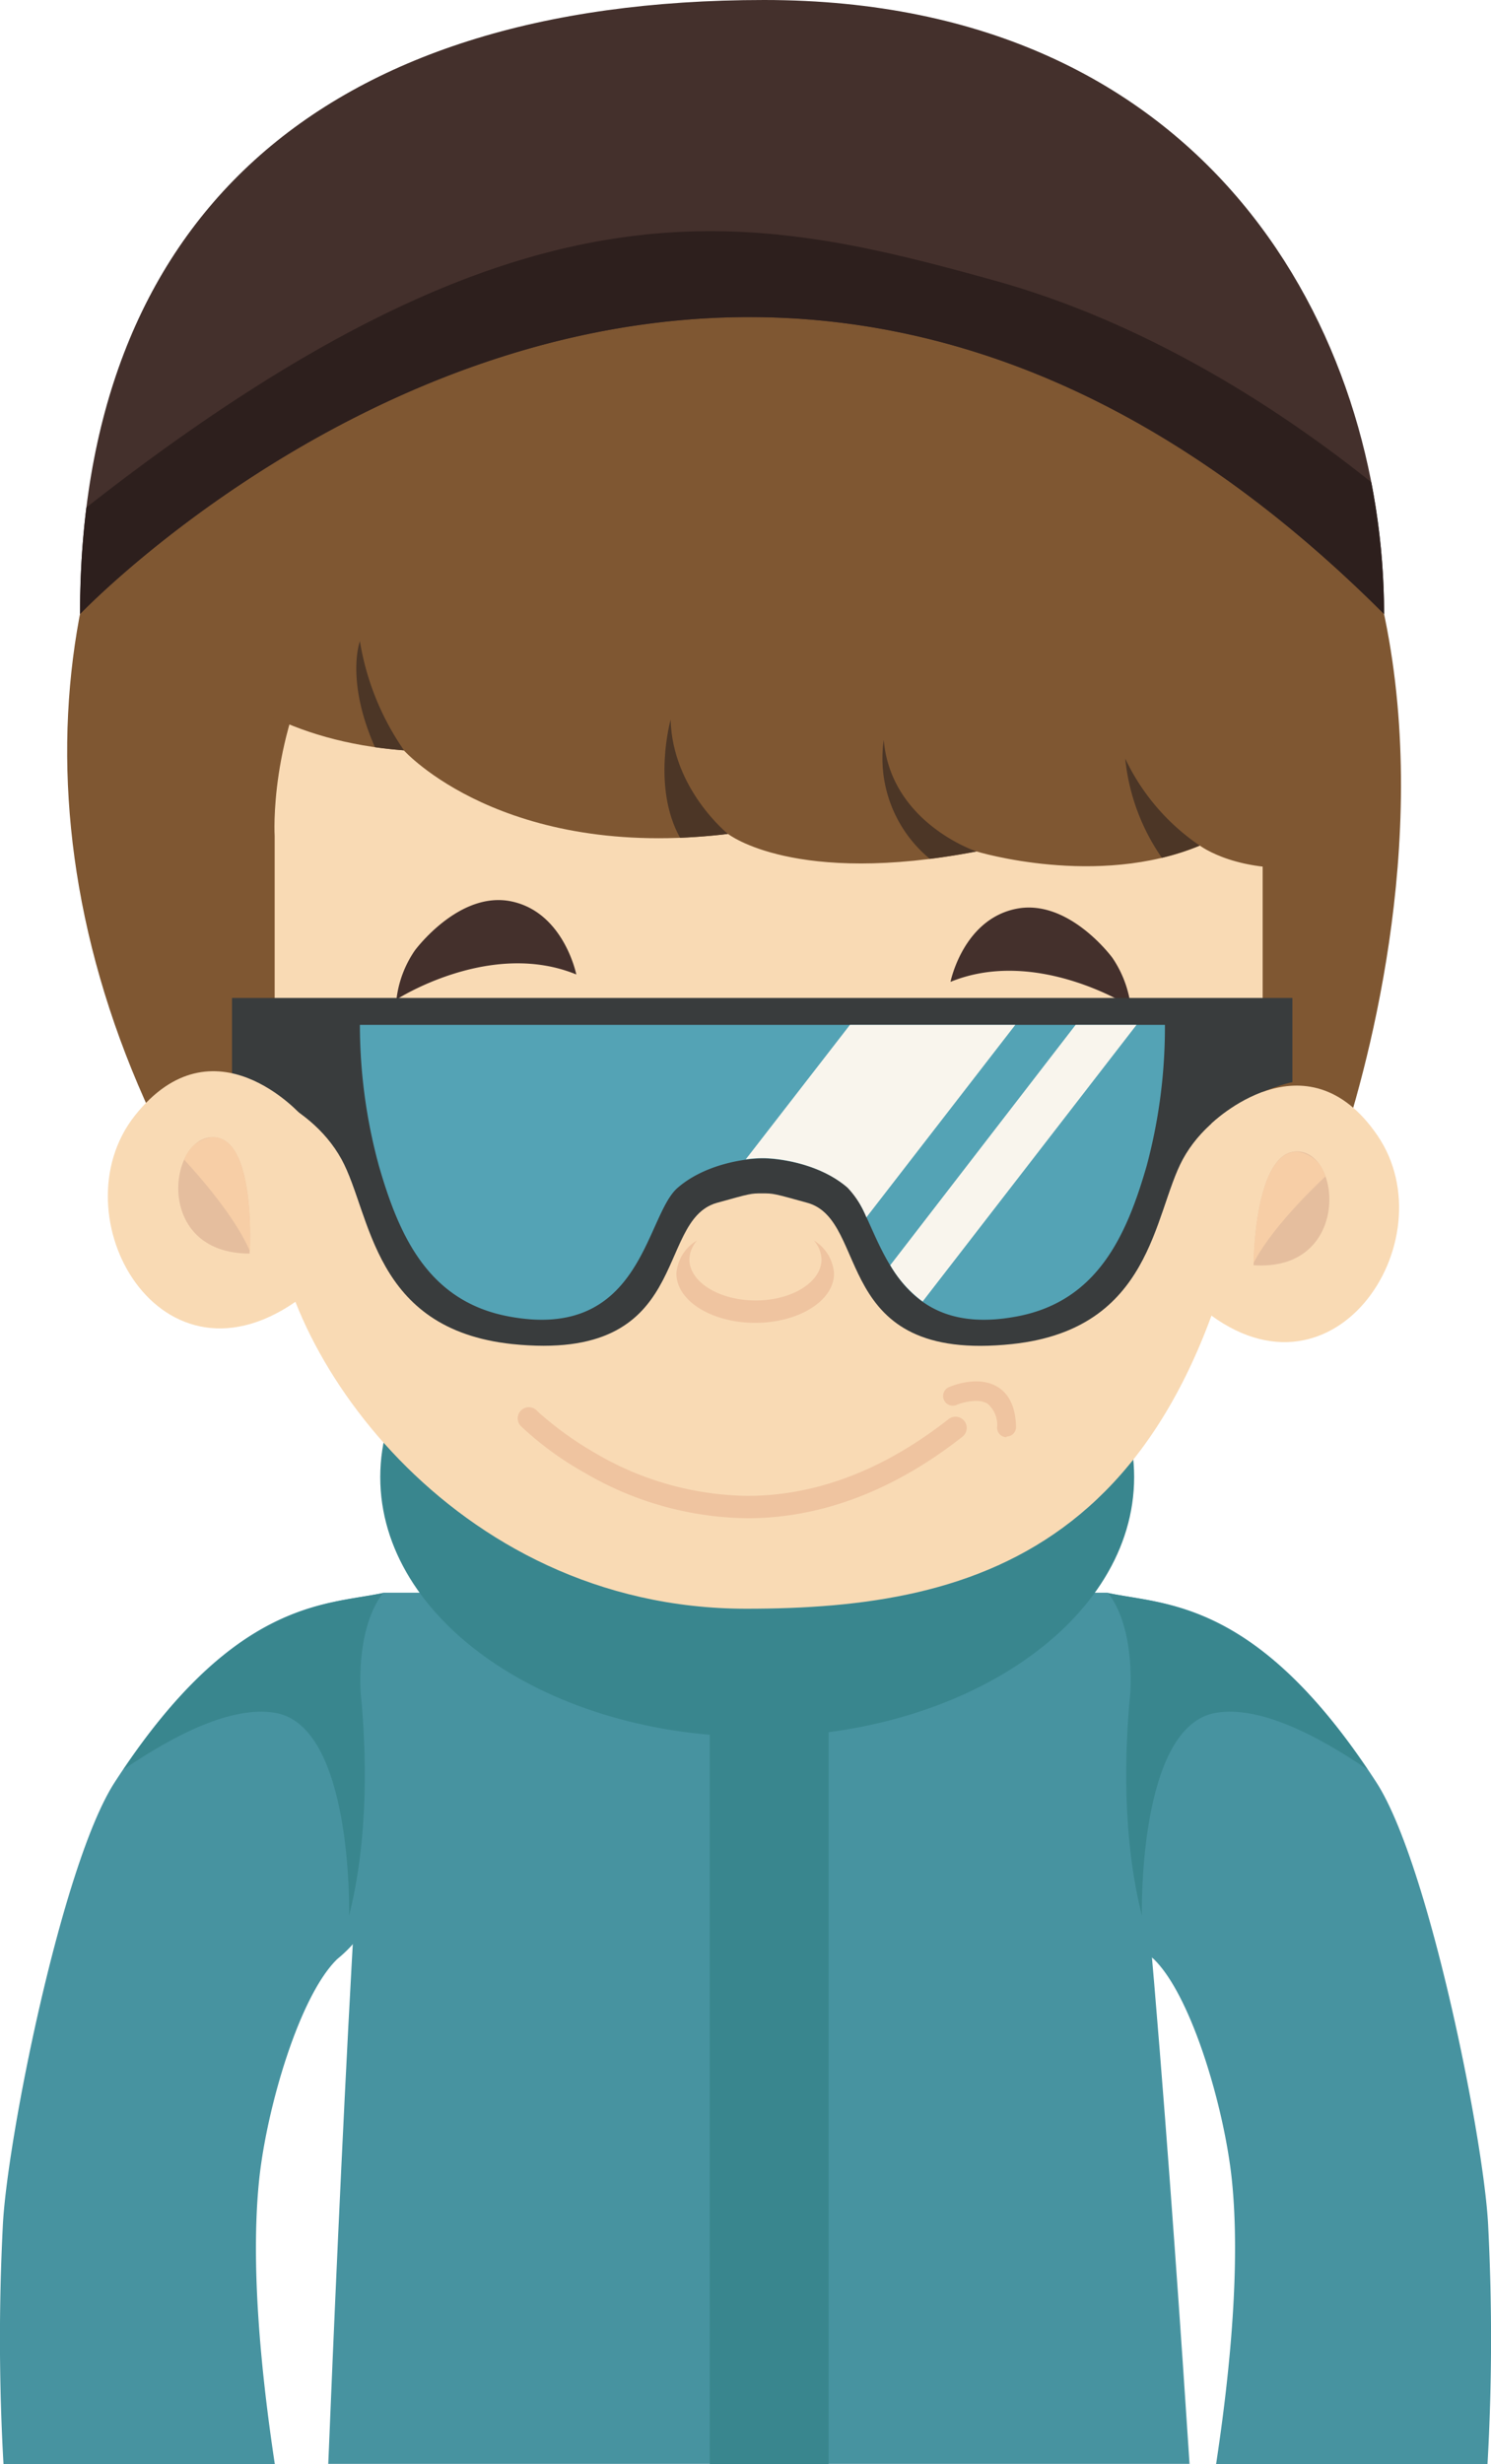 <svg xmlns="http://www.w3.org/2000/svg" viewBox="0 0 157.43 260.01"><defs><style>.cls-1{fill:#4793a0;}.cls-2{fill:#39868e;}.cls-3{fill:#7f5732;}.cls-4{fill:#f9dab4;}.cls-5{fill:#efc4a0;}.cls-6{fill:#47413e;}.cls-7{fill:#f9f7f2;}.cls-8{fill:#44302c;}.cls-9{fill:#4c3626;}.cls-10{fill:#393c3d;}.cls-11{fill:#54a3b5;}.cls-12{fill:#f9f5ed;}.cls-13{fill:#e5be9e;}.cls-14{fill:#f7cea6;}.cls-15{fill:#2d1f1d;}</style></defs><title>资源 108</title><g id="图层_2" data-name="图层 2"><g id="Layer_1" data-name="Layer 1"><path class="cls-1" d="M125.6,260c-1.55-23.7-5.53-80.93-8.64-91.93H40.47c-2.07,4.93-4.79,67-5.81,91.93Z"/><polygon class="cls-2" points="74.94 260.01 87.49 260.01 87.49 168.23 74.94 168.29 74.94 260.01"/><path class="cls-2" d="M119.75,155.87c0,15.14-17.82,27.41-39.8,27.41S40.15,171,40.15,155.87,58,128.46,80,128.46,119.75,140.73,119.75,155.87Z"/><path class="cls-1" d="M12.1,188.09c12.59-19.44,22.36-18.71,28.37-20,0,0,7.28,28.79-4.84,38.62-4,3.84-7.48,15.73-8.27,23.34-.91,8.84.16,20.06,1.66,30H.37a234.22,234.22,0,0,1-.08-25C.65,226.27,6.51,196.73,12.1,188.09Z"/><path class="cls-2" d="M38.07,178.49c.63,6.32.88,15.33-1.21,23.67,0,0,.47-20.07-7.84-21.42-4.55-.75-10.56,2.29-16,6,12.15-18,21.61-17.38,27.47-18.65C40.47,168.08,37.75,170.93,38.07,178.49Z"/><path class="cls-1" d="M145.33,188.09c-12.59-19.44-22.36-18.71-28.37-20,0,0-7.28,28.79,4.84,38.62,4,3.84,7.48,15.73,8.27,23.34.91,8.84-.16,20.06-1.67,30h28.66a234.22,234.22,0,0,0,.08-25C156.78,226.27,150.92,196.73,145.33,188.09Z"/><path class="cls-2" d="M119.36,178.49c-.63,6.32-.88,15.33,1.21,23.67,0,0-.47-20.07,7.84-21.42,4.55-.75,10.56,2.29,16,6-12.15-18-21.61-17.38-27.47-18.65C117,168.08,119.68,170.93,119.36,178.49Z"/><path class="cls-3" d="M20.21,125.81H139.93s31.81-78.47-31.46-106.94C36.32-13.6-19.29,56.58,20.21,125.81Z"/><path class="cls-4" d="M29,88.21v39.06c0,14.67,18.47,42.49,49.8,42.49,24.69,0,48.75-6.32,54.52-55.08V87.43s.17-41-53.38-41S29,88.21,29,88.21Z"/><path class="cls-5" d="M85.93,130.9a3.17,3.17,0,0,1,.81,2c0,2.39-3.11,4.33-6.95,4.33s-7-1.94-7-4.33a3.17,3.17,0,0,1,.81-2,4.38,4.38,0,0,0-2.18,3.5c0,2.86,3.72,5.19,8.32,5.19s8.32-2.33,8.32-5.19A4.38,4.38,0,0,0,85.93,130.9Z"/><path class="cls-6" d="M54.78,115.8a7.67,7.67,0,1,1-7.24-8.07A7.67,7.67,0,0,1,54.78,115.8Z"/><path class="cls-7" d="M51.82,113.45c-.59,1.42-2.69,1.9-4.68,1.08s-3.13-2.65-2.54-4.07,2.68-1.9,4.67-1.07S52.41,112,51.82,113.45Z"/><path class="cls-8" d="M60.85,102.83S59.54,96.28,54,95.12s-10.2,5.18-10.2,5.18a11.45,11.45,0,0,0-1.94,5.17S51.72,99.09,60.85,102.83Z"/><path class="cls-8" d="M100.36,103.61s1.31-6.54,6.89-7.7,10.21,5.17,10.21,5.17a11.73,11.73,0,0,1,1.94,5.17S109.49,99.88,100.36,103.61Z"/><path class="cls-6" d="M100.1,115.8a7.66,7.66,0,1,0,7.23-8.07A7.66,7.66,0,0,0,100.1,115.8Z"/><path class="cls-7" d="M103.05,113.45c.59,1.42,2.69,1.9,4.68,1.08s3.13-2.65,2.54-4.07-2.68-1.9-4.68-1.07S102.46,112,103.05,113.45Z"/><path class="cls-3" d="M13.73,58.89s4.72,18.45,28.91,20.29c0,0,10.45,11.69,34.23,8.82,0,0,7,5.54,26.24,1.85,0,0,12.71,3.89,23.58-.62,0,0,4.1,3.13,12.09,2.18L117.87,27.12Z"/><path class="cls-9" d="M118.81,80.05a22.19,22.19,0,0,0,3.87,10.47,26.32,26.32,0,0,0,4-1.29A22.93,22.93,0,0,1,118.81,80.05Z"/><path class="cls-9" d="M93.31,78.08a13.75,13.75,0,0,0,4.87,12.55c1.55-.19,3.19-.45,4.93-.78C103.11,89.85,94.08,86.89,93.31,78.08Z"/><path class="cls-9" d="M70.81,75.94s-2,7.12,1,12.47c1.61-.07,3.3-.2,5.05-.41C76.87,88,71,83.3,70.81,75.94Z"/><path class="cls-9" d="M38,67.66s-1.54,4.11,1.59,11.19c1,.14,2,.25,3.07.33A28.11,28.11,0,0,1,38,67.66Z"/><path class="cls-5" d="M106.28,151.66a1,1,0,0,1-1-1,2.94,2.94,0,0,0-1-2.53c-1-.63-2.74-.11-3.27.12a1,1,0,0,1-.82-1.87c.32-.14,3.12-1.3,5.19,0,1.23.78,1.86,2.2,1.9,4.21a1,1,0,0,1-1,1Z"/><path class="cls-5" d="M55,150.49a33.8,33.8,0,0,0,6.64,4.87,34.65,34.65,0,0,0,17.29,4.85c6.77,0,14.56-2.22,22.69-8.6a1.18,1.18,0,0,0-1.46-1.86c-7.77,6.09-15,8.09-21.23,8.1a32.47,32.47,0,0,1-16.11-4.53,35.72,35.72,0,0,1-4.57-3.12c-.53-.42-.93-.77-1.2-1l-.3-.28-.07-.07h0A1.17,1.17,0,0,0,55,150.49Z"/><path class="cls-10" d="M80.5,105.31h-56v8.88s8,1.66,11.57,8.16c3.14,5.76,3.23,17.9,18,19.48,19.21,2,14.94-13,21.62-14.9,3.59-1,3.59-1,4.78-1s1.19,0,4.79,1c6.68,1.88,2.4,16.95,21.62,14.9,14.8-1.58,14.9-13.72,18-19.48,3.54-6.5,11.58-8.16,11.58-8.16v-8.88Z"/><path class="cls-11" d="M123,108.15H38A56.47,56.47,0,0,0,40,123c2.12,7.36,5.19,14.28,13.63,15.9,14.17,2.72,14.48-10.56,17.91-13.55,2.9-2.52,7.17-3.11,9-3.11s6.09.59,9,3.11c3.43,3,3.74,16.27,17.91,13.55,8.44-1.62,11.51-8.54,13.63-15.9A56.47,56.47,0,0,0,123,108.15Z"/><path class="cls-12" d="M89.74,108.15l-11,14.19a14,14,0,0,1,1.74-.13c1.81,0,6.09.59,9,3.11a9.82,9.82,0,0,1,2,3.14l15.72-20.31Z"/><path class="cls-12" d="M113.57,108.15,94,133.51a12.58,12.58,0,0,0,3.42,3.83L120,108.15Z"/><path class="cls-4" d="M31.85,117.71s-9.26-10.51-17.6,0S17,148,31.85,136.9Z"/><path class="cls-13" d="M26.35,132.28S27.14,120,22.46,120,16.24,132.28,26.35,132.28Z"/><path class="cls-14" d="M22.46,120a3.5,3.5,0,0,0-3,2.39c2.18,2.37,5.48,6.29,6.93,9.64C26.44,130.4,26.77,120,22.46,120Z"/><path class="cls-4" d="M127.88,118.59s10-9.84,17.56,1.23-4.9,30-18.9,17.92Z"/><path class="cls-13" d="M132.36,133.51s.06-12.28,4.73-12S142.44,134.21,132.36,133.51Z"/><path class="cls-14" d="M137.09,121.55a3.52,3.52,0,0,1,2.85,2.6c-2.34,2.21-5.9,5.89-7.58,9.13C132.4,131.63,132.79,121.25,137.09,121.55Z"/><path class="cls-8" d="M8.45,64.8s67.18-70.51,137.69,0C146.14,35.38,127.87,0,80.69,0S8.45,23.46,8.45,64.8Z"/><path class="cls-15" d="M146.14,64.8a73.12,73.12,0,0,0-1.35-13.91C136.18,44,122,34.33,105.07,29.62c-26.4-7.33-49.6-12.38-95.95,23.93A90.47,90.47,0,0,0,8.45,64.8S75.63-5.71,146.14,64.8Z"/></g></g></svg>